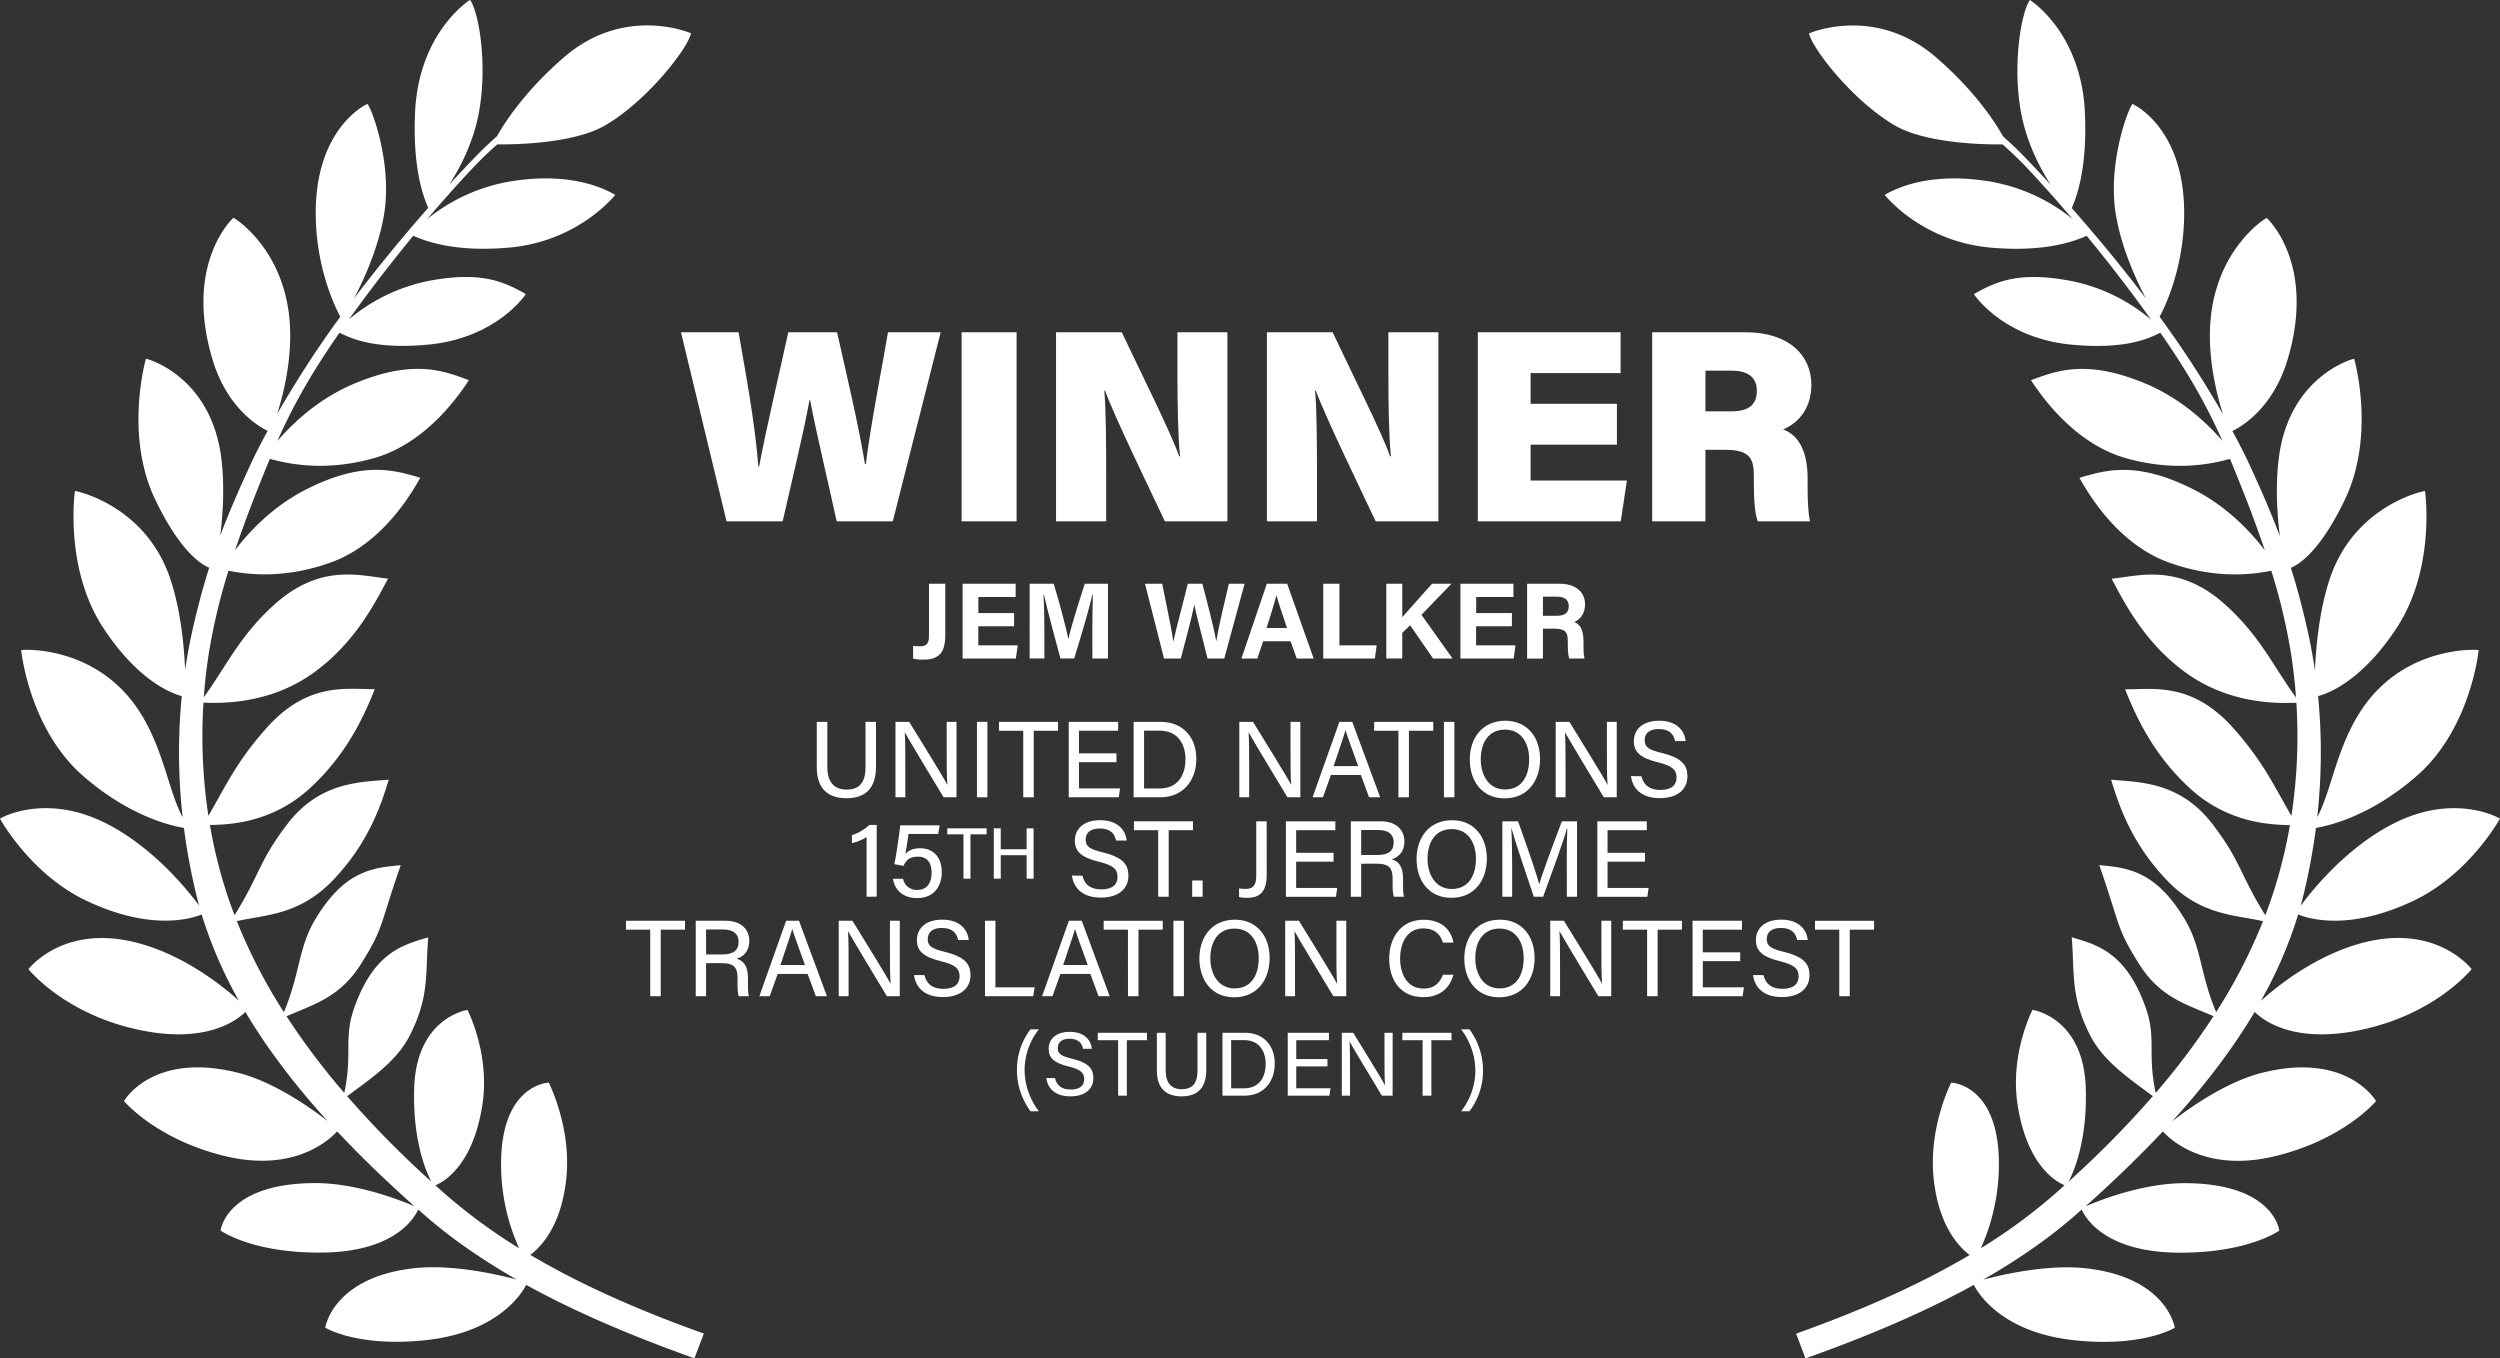 <svg id="svg2" xmlns="http://www.w3.org/2000/svg" viewBox="0 0 1475.4 801.7"><rect x="0" y="0" width="1475.4" height="801.7" fill="#333333" stroke="none"/><defs><style>.cls-1{fill:#fff;}</style></defs><path class="cls-1" d="M334.39,694.85C337.3,664.94,324,639,324,638.94s-29,.81-28.14,50.14a120.22,120.22,0,0,0,10.61,47.57,325.31,325.31,0,0,1-43.8-32.14q-2.81-2.47-5.59-5c4.36-1.77,22.33-11.18,27.81-48.11C289.31,621.67,276,596,276,596h0s-30,4.33-31.43,45.84c-1,30.77,6.79,49.17,10.09,55.51A594.76,594.76,0,0,1,205,646.94c12.83-9.67,28.75-20,36.71-35.38,12-23.28,9.37-36.9,11.14-58.38-15.35,4.5-31.9,9-43.47,41-6.72,18.57-1,27-6.08,50.82a423.42,423.42,0,0,1-34.08-45.23c14.26-6.49,31-10.45,43.65-30.43,14-22.17,11-22.34,23.75-58.74-15.93,1.5-33,2.76-50.47,32-10.08,16.88-8.84,31.86-18.5,54.73a319.89,319.89,0,0,1-27.77-53.71c15.79-3.77,36.68-3.1,56.83-24.27,20.67-21.72,28-43.29,32.83-59.24-15.92,1.5-40.42.81-59.81,26.17-17,22.25-15.93,29.27-31.19,53.84-2.05-5.37-4-10.8-5.68-16.3A290,290,0,0,1,124,486.87c10.65-.21,36.06-.87,58.6-21.33,22.2-20.15,32.55-43.35,38.69-58.85-16,.22-39.16-4.62-63.6,22.65-17.95,20-24.42,34.7-34.58,52.12a312.06,312.06,0,0,1-2.92-66.78c9.37.25,38.56,1.44,65-17.66,24.31-17.54,36.08-40.83,43.92-55.55-15.92-1.57-39.38-9.34-66.72,15-20.91,18.65-29.08,37.38-42,55q.93-12.66,2.85-25.22a349.07,349.07,0,0,1,11.72-49.44c9.48,1.86,31.83,5.46,60.59-4.95,31-11.21,48.35-42.42,52.61-49.91-15.35-4.51-33.7-10.21-67.41,6.9-20,10.15-34,25.41-41.89,35.82,6.21-18.5,13.38-36.59,20.52-53.9,8.9,2.45,31.31,8.12,61.47-.41,31.71-9,51.27-38.86,56-46-15-5.6-32.88-12.6-67.73,2.06-21.46,9-36.87,24-45.31,33.84,10.56-23.85,22.58-43.72,36.67-63.91,6.21,3,19.79,10,52.08,7.05,40.86-3.77,57.89-29.83,57.89-29.83-13.82-8-27.26-13.1-55.27-8.18a104.66,104.66,0,0,0-49.12,23.09c12-16.77,24.74-33.3,37.95-49.33,6.75,2.91,24.27,9.94,57,6.92,40.87-3.76,62.19-31.08,62.19-31.08-13.82-8-35.34-12.61-63.35-7.68a106,106,0,0,0-47.6,21.95q13.26-15.61,27.15-30.41c4.41-4.68,9.2-9.25,14.2-13.66,9.67.11,44.82-.28,63.65-11.21C381.9,59.67,406,28.69,407.93,19.64c0,0-38.71-17-74.8,14-22.08,19-34.55,37.49-39.61,46.65-4.77,4.24-9.38,8.61-13.7,13.12q-7.29,7.59-14.54,15.5c6.72-10.46,14.43-25.49,17.56-43,5-28,0-58.39-5.31-66,0,0-30.25,18.79-32.45,66.33-1.51,32.63,4.8,49.7,7.75,56.42C237.59,140,222.78,158,209,176.2c6.12-11.67,14.49-30.19,17.74-49.41,5.05-29.91-7.08-62.49-9.79-65.48,0,0-31.65,13.91-30.47,67.3.68,30.38,11.25,52.29,14.49,58.32-1.09,1.48-2.19,3-3.26,4.45a627.07,627.07,0,0,0-34,52.88c3.71-11.71,8.59-31.48,7.53-52-2.33-44.77-32.67-63.68-33.39-63.71,0,0-29.25,26.38-12.45,83.15,8.54,28.86,26.94,39.78,32.68,42.57-3.9,7.14-7.42,14-10.34,20.37-7,15.16-12.7,28.3-17.65,41.51,1.58-12.56,2.7-29.51.6-46-6.15-48.3-43.73-58.52-44.45-58.45,0,0-12.88,44.73,5.44,83,14.25,29.76,26.39,38,31.89,40.32-3.38,10.68-6.45,22-9.43,35q-2.89,12.59-4.75,25.25c-.65-14.5-2.74-36.36-9.12-54.72C85.4,298,45,289.62,44.34,289.79c0,0-6.54,45.52,16.85,80.95,20.41,30.92,39.88,38.37,46.2,40.05a343.39,343.39,0,0,0,.52,71.47c-8.35-15.06-11.42-42-26.93-64.52-25.57-37.11-67.73-34.42-68.36-34.07,0,0,4.51,46.23,36.48,74.18,26.2,22.9,50,29.11,59.56,30.76a367.34,367.34,0,0,0,7.26,39.22q.8,3.3,1.7,6.59C110,524.12,89.12,498.64,61,485.07,26.17,468.29.75,482.58.12,483.14c0,0,17.87,32.67,50.76,48.32,38,18.1,62,10.79,68.26,8.21a255.39,255.39,0,0,0,22,50.92c-9.24-8.36-30-25.09-55.88-33-46.07-14.16-67.73,13.63-68.36,14.33,0,0,18.88,23.76,58.27,34.18,44.52,11.77,64.56-3.74,69.76-8.91,13.58,22.87,30.28,44.33,48.53,64.4-10.41-8.09-31.91-23.24-52.89-28.5C90,620.4,73.31,649.78,73.31,649.78s18.77,22.52,59.27,32.41c41.57,10.15,62.42-10,66.51-14.5,14.61,15.59,30.08,30.32,45.63,44.2-8.07-3.5-34.22-13.88-59.24-13.69-52.06.38-55.18,28-55.18,28s18.84,13.59,60.54,13c42.9-.57,54.17-21,56.1-25.42l3.11,2.75c16.61,14.6,35.33,27.35,55,38.59-12-3.18-38.77-9.24-61.2-6.6-47.42,5.56-51.79,35-51.79,35s19,11.81,59.82,7.32c41.52-4.57,55.77-26.8,58.8-32.56,32.45,17.91,67.19,31.87,99.28,43.35l5.53-14.63c-34.24-12.24-69.81-27.14-102.42-46.43C319.2,736.08,331.6,723.48,334.39,694.85Z" transform="translate(-0.12 0.01)"/><polygon class="cls-1" points="323.88 638.95 323.88 638.95 323.88 638.95 323.88 638.95"/><path class="cls-1" d="M1390.41,557.55c-26,8-46.76,24.77-56,33.11a255.06,255.06,0,0,0,22-51c6.24,2.57,30.2,10,68.3-8.19,32.89-15.66,50.77-48.33,50.77-48.33-.63-.56-26-14.84-60.86,1.93-28.23,13.61-49.12,39.19-56.71,49.43.61-2.21,1.18-4.44,1.72-6.67a367.06,367.06,0,0,0,7.26-39.23c9.53-1.64,33.36-7.85,59.56-30.75,32-28,36.48-74.18,36.48-74.18-.63-.35-42.79-3-68.36,34.07-15.51,22.52-18.58,49.46-26.93,64.52a343.29,343.29,0,0,0,.52-71.46c6.25-1.64,25.78-9,46.26-40.06,23.39-35.43,16.85-80.95,16.85-80.95-.7-.17-41.06,8.19-55.84,50.76-6.43,18.5-8.5,40.55-9.13,55.05q-1.89-12.83-4.8-25.58c-3-12.94-6-24.26-9.42-34.94,5.48-2.27,17.65-10.5,31.93-40.34,18.33-38.3,5.44-83,5.44-83-.72-.07-38.3,10.15-44.45,58.45-2.11,16.6-1,33.65.63,46.24-5-13.29-10.71-26.48-17.73-41.72-2.92-6.32-6.43-13.22-10.32-20.35,5.68-2.75,24.16-13.65,32.72-42.59,16.8-56.77-12.45-83.15-12.45-83.15-.72,0-31.06,18.94-33.39,63.71-1.07,20.62,3.89,40.51,7.61,52.2a624.62,624.62,0,0,0-34.18-53.12q-1.62-2.24-3.27-4.47c3.25-6,13.8-27.95,14.48-58.3,1.18-53.39-30.47-67.3-30.47-67.3-2.71,3-14.84,35.57-9.79,65.48,3.24,19.17,11.58,37.65,17.7,49.33C1252.77,158,1238,140,1222.78,122.77c3-6.7,9.27-23.77,7.76-56.45C1228.34,18.79,1198.09,0,1198.09,0c-5.27,7.6-10.31,38-5.31,66,3.14,17.53,10.89,32.61,17.63,43.06-4.86-5.29-9.74-10.51-14.63-15.6-4.29-4.46-8.85-8.8-13.57-13-5-9.12-17.51-27.72-39.68-46.77-36.09-31-74.8-14-74.8-14,1.9,9.05,26,40,50.62,54.31,18.81,10.92,53.93,11.32,63.62,11.21,5,4.41,9.8,9,14.21,13.66,9.23,9.81,18.27,20,27.09,30.35a105.91,105.91,0,0,0-47.52-21.89c-28-4.93-49.53-.37-63.35,7.68,0,0,21.32,27.32,62.19,31.08,32.73,3,50.25-4,57-6.91,13.25,16.07,26,32.65,38,49.46a104.6,104.6,0,0,0-49.28-23.23c-28-4.92-41.45.13-55.27,8.18,0,0,17,26.06,57.89,29.83,32.38,3,46-4.06,52.12-7.07,14.09,20.18,26.11,40,36.67,63.86-8.46-9.82-23.84-24.76-45.26-33.77-34.85-14.66-52.74-7.66-67.73-2.06,4.78,7.16,24.34,37,56,46,30.14,8.52,52.53,2.87,61.45.42,7.15,17.34,14.33,35.46,20.55,54-7.89-10.41-21.9-25.73-42-35.92-33.71-17.11-52.06-11.41-67.4-6.9,4.25,7.49,21.62,38.7,52.61,49.91,28.79,10.43,51.16,6.8,60.62,4.94a349.72,349.72,0,0,1,11.72,49.44q1.93,12.6,2.86,25.32c-13-17.6-21.15-36.37-42.1-55.05-27.34-24.37-50.8-16.6-66.71-15,7.83,14.72,19.6,38,43.92,55.55,26.54,19.14,55.8,17.91,65.1,17.66a312.34,312.34,0,0,1-2.92,66.74c-10.15-17.4-16.62-32.05-34.56-52.08-24.44-27.27-47.61-22.43-63.6-22.65,6.14,15.5,16.49,38.7,38.69,58.85,22.52,20.44,47.9,21.12,58.58,21.33a288.19,288.19,0,0,1-8.86,36.9c-1.71,5.51-3.62,10.94-5.67,16.31-15.26-24.57-14.18-31.59-31.2-53.84-19.39-25.36-43.89-24.67-59.81-26.17,4.88,15.95,12.16,37.52,32.84,59.24,20.15,21.17,41,20.5,56.82,24.27A319.1,319.1,0,0,1,1308,597.29c-9.66-22.87-8.42-37.85-18.5-54.73-17.44-29.22-34.54-30.48-50.47-32,12.71,36.4,9.76,36.57,23.75,58.74,12.6,20,29.39,23.94,43.65,30.43A424.8,424.8,0,0,1,1272.33,645c-5.1-23.9.63-32.28-6.09-50.87-11.57-32-28.12-36.48-43.47-41,1.77,21.48-.9,35.1,11.14,58.38,8,15.4,23.91,25.73,36.74,35.4a591.55,591.55,0,0,1-49.71,50.41c3.31-6.34,11.13-24.74,10.1-55.52-1.39-41.51-31.42-45.84-31.42-45.84h0s-13.3,25.66-8.88,55.41c5.48,36.94,23.46,46.35,27.82,48.11q-2.79,2.51-5.6,5a325,325,0,0,1-43.83,32.17,120.31,120.31,0,0,0,10.63-47.59c.86-49.35-28.14-50.14-28.14-50.14h0s-13.31,26-10.4,55.91c2.79,28.65,15.21,41.25,21.32,45.8-32.6,19.29-68.17,34.18-102.42,46.43l5.5,14.62c32.11-11.48,66.87-25.45,99.34-43.38,3,5.71,17.22,28,58.82,32.59,40.8,4.49,59.82-7.32,59.82-7.32s-4.37-29.44-51.78-35c-22.54-2.65-49.48,3.47-61.36,6.64,19.7-11.25,38.45-24,55.08-38.63l3.11-2.74c1.94,4.41,13.21,24.84,56.09,25.41,41.7.56,60.54-13,60.54-13s-3.12-27.66-55.18-28c-25-.19-51.12,10.18-59.22,13.68,15.56-13.89,31-28.63,45.67-44.23,4,4.46,24.84,24.73,66.54,14.54,40.5-9.89,59.28-32.41,59.28-32.41s-16.73-29.38-67.23-16.73c-21.18,5.31-42.86,20.69-53.16,28.72,18.33-20.14,35.11-41.68,48.74-64.64,5.16,5.14,25.19,20.72,69.78,8.93,39.39-10.42,58.27-34.18,58.27-34.18C1458.14,571.18,1436.48,543.39,1390.41,557.55Z" transform="translate(-0.12 0.01)"/><path class="cls-1" d="M428.9,307.67,402,196.07H436c7.73,43.24,10.32,61.76,11.62,79.2h.49c4.59-24.09,11.51-53,17.23-79.2h28.78c5,22.47,12.59,54,16.48,77.85h.49c2.81-23.29,10.27-60.73,13.08-77.85h31.1L527,307.67h-33.1c-5-23.23-11.56-49.87-15.67-71.48h-.37c-3.89,21.07-11,49.93-15.84,71.48Z" transform="translate(-0.12 0.01)"/><path class="cls-1" d="M600.07,196.07v111.6H567.62V196.07Z" transform="translate(-0.12 0.01)"/><path class="cls-1" d="M623.36,307.67V196.07h38.77C674,221.19,691.32,255.61,696,269.28h.54C695.31,257.72,695,238,695,220.18V196.07h29.48v111.6H687.59c-9.56-20.26-30.1-62.57-35.34-77.2h-.43c1,10.42,1.13,32.14,1.13,51.8v25.4Z" transform="translate(-0.12 0.01)"/><path class="cls-1" d="M747.81,307.67V196.07h38.77c11.84,25.12,29.19,59.54,33.89,73.21H821c-1.24-11.56-1.51-31.28-1.51-49.1V196.07H849v111.6H812c-9.56-20.26-30.1-62.57-35.34-77.2h-.43c1,10.42,1.13,32.14,1.13,51.8v25.4Z" transform="translate(-0.12 0.01)"/><path class="cls-1" d="M954.36,262.4H903.42v21.18h56.83l-3.62,24.09H872.27V196.07h84.25v24.09h-53.1v18.15h50.94Z" transform="translate(-0.12 0.01)"/><path class="cls-1" d="M1006.59,265.43v42.24H975.17V196.07h55c26.19,0,38.94,14.05,38.94,30.9,0,15.39-9,23.28-16.69,26.47,6.91,2.43,14.48,9.77,14.48,28.73v4.7c0,7,.21,15.94,1.46,20.8h-30.83c-1.89-4.81-2.38-12.91-2.38-24.42v-2.8c0-9.73-2.32-15-16.91-15Zm0-22.69h15.35c11,0,15-4.53,15-12.1s-4.76-11.89-14.81-11.89h-15.51Z" transform="translate(-0.12 0.01)"/><path class="cls-1" d="M488.38,426v26.77c0,10.39,5.68,13.21,11.32,13.21,6.59,0,11.21-3.06,11.21-13.21V426h6.19v26.45c0,14.5-8.05,18.63-17.53,18.63s-17.42-4.45-17.42-18.23V426Z" transform="translate(-0.12 0.01)"/><path class="cls-1" d="M528.59,470.52V426h8.1c6.33,10.38,20,32.24,22.44,37.08h.09c-.44-5.64-.4-12.71-.4-20V426h5.8v44.52H557c-5.81-9.6-20.09-33.21-22.84-38.22h-.09c.32,5,.33,12.65.33,20.68v17.54Z" transform="translate(-0.12 0.01)"/><path class="cls-1" d="M582.84,426v44.52h-6.16V426Z" transform="translate(-0.12 0.01)"/><path class="cls-1" d="M604,431.25H589.68V426h34.85v5.25H610.19v39.27H604Z" transform="translate(-0.12 0.01)"/><path class="cls-1" d="M659,449.82H636.88v15.45h24.26l-.79,5.25h-29.5V426H660v5.25H636.88v13.32H659Z" transform="translate(-0.12 0.01)"/><path class="cls-1" d="M669.14,426h16c12.54,0,21,8.53,21,21.8s-8.25,22.72-21.22,22.72H669.14Zm6.16,39.32h9.2c10.34,0,15.24-7.43,15.24-17.4,0-8.69-4.47-16.72-15.22-16.72H675.3Z" transform="translate(-0.12 0.01)"/><path class="cls-1" d="M731.51,470.52V426h8.09c6.33,10.38,20,32.24,22.44,37.08h.09c-.43-5.64-.39-12.71-.39-20V426h5.79v44.52h-7.61c-5.81-9.6-20.08-33.21-22.83-38.22H737c.32,5,.33,12.65.33,20.68v17.54Z" transform="translate(-0.12 0.01)"/><path class="cls-1" d="M785.57,457.37l-4.7,13.15h-6.12L790.56,426h7.6l16.48,44.52h-6.55l-4.85-13.15Zm16.11-5.25c-4.17-11.54-6.48-17.74-7.45-21.18h-.06c-1.09,3.82-3.67,11.31-7,21.18Z" transform="translate(-0.12 0.01)"/><path class="cls-1" d="M825.42,431.25H811.1V426H846v5.25H831.61v39.27h-6.19Z" transform="translate(-0.12 0.01)"/><path class="cls-1" d="M858.43,426v44.52h-6.16V426Z" transform="translate(-0.12 0.01)"/><path class="cls-1" d="M909,448c0,12.26-6.9,23.15-21,23.15-13.16,0-20.47-10.13-20.47-22.9s7.5-22.9,21-22.9C901.17,425.36,909,434.75,909,448Zm-35,.06c0,9.55,4.85,17.86,14.31,17.86,10.21,0,14.26-8.43,14.26-17.83s-4.59-17.52-14.26-17.52C878.4,430.58,874,438.62,874,448.07Z" transform="translate(-0.12 0.01)"/><path class="cls-1" d="M918.22,470.52V426h8.1c6.33,10.38,20,32.24,22.44,37.08h.09c-.44-5.64-.4-12.71-.4-20V426h5.8v44.52h-7.62c-5.8-9.6-20.08-33.21-22.83-38.22h-.09c.32,5,.33,12.65.33,20.68v17.54Z" transform="translate(-0.12 0.01)"/><path class="cls-1" d="M968.84,458.08c1.2,5.28,4.82,8.1,11.18,8.1,6.82,0,9.53-3.17,9.53-7.31,0-4.41-2.19-6.85-11-9-10.6-2.57-14.2-6.22-14.2-12.46,0-6.69,4.94-12.07,14.92-12.07,10.68,0,15.07,6.14,15.67,12h-6.26c-.77-3.87-3.19-7.11-9.63-7.11-5.32,0-8.31,2.39-8.31,6.56s2.47,5.72,10.23,7.6c12.71,3.09,15,8,15,13.77,0,7.25-5.38,12.87-16.32,12.87-11.21,0-16.1-6.08-17-13Z" transform="translate(-0.12 0.01)"/><path class="cls-1" d="M511.54,529.21V494a27.41,27.41,0,0,1-8.65,3.56v-4.71a25.74,25.74,0,0,0,10.23-6h4.4v42.32Z" transform="translate(-0.12 0.01)"/><path class="cls-1" d="M553.84,492.14H536.27c-.37,3.32-1.4,9.53-1.81,11.76,1.77-1.94,4.5-3.31,8.74-3.31,7.75,0,12.71,5.4,12.71,14,0,8.21-4.33,15.41-14.61,15.41-7.58,0-13.08-4.17-14.17-11.36h5.94a8.13,8.13,0,0,0,8.42,6.54c5.63,0,8.41-4,8.41-10.15,0-5.37-2.21-9.46-8-9.46-5,0-7.08,2.1-8.53,5.42l-5.45-1c1.24-5.51,2.86-17.57,3.49-22.92h23.24Z" transform="translate(-0.12 0.01)"/><path class="cls-1" d="M568.72,492.36h-9.55v-3.51h23.24v3.51h-9.56v26.18h-4.13Z" transform="translate(-0.12 0.01)"/><path class="cls-1" d="M586.62,488.85h4.1v12.34H606V488.85h4.1v29.69H606V504.69H590.72v13.85h-4.1Z" transform="translate(-0.12 0.01)"/><path class="cls-1" d="M638.94,516.78c1.2,5.27,4.82,8.1,11.18,8.1,6.82,0,9.53-3.18,9.53-7.32,0-4.41-2.19-6.84-11-9-10.6-2.57-14.2-6.21-14.2-12.45,0-6.7,4.94-12.08,14.92-12.08,10.68,0,15.07,6.15,15.67,12h-6.26c-.77-3.88-3.19-7.11-9.63-7.11-5.32,0-8.31,2.38-8.31,6.55s2.47,5.73,10.23,7.6c12.71,3.09,15,8,15,13.78,0,7.24-5.37,12.86-16.32,12.86-11.21,0-16.1-6.08-17-13Z" transform="translate(-0.12 0.01)"/><path class="cls-1" d="M683.64,489.94H669.32v-5.25h34.85v5.25H689.84v39.27h-6.2Z" transform="translate(-0.12 0.01)"/><path class="cls-1" d="M703.71,529.21v-9.58h6.15v9.58Z" transform="translate(-0.12 0.01)"/><path class="cls-1" d="M747.67,516.13c0,10.07-3.92,13.72-11.52,13.72a22.16,22.16,0,0,1-4.79-.46v-5.11a26.91,26.91,0,0,0,4.14.3c5.3,0,6-3.9,6-8.21V484.69h6.16Z" transform="translate(-0.12 0.01)"/><path class="cls-1" d="M787.14,508.51H765.06V524h24.26l-.79,5.25H759V484.69H788.2v5.25H765.06v13.32h22.08Z" transform="translate(-0.12 0.01)"/><path class="cls-1" d="M803.42,509.72v19.49h-6.1V484.69h17.55c9.18,0,14.08,5,14.08,11.93,0,5.8-3.32,9.29-7.51,10.48,3.53,1,6.71,3.65,6.71,11.39v1.93c0,3.06-.13,6.91.6,8.79h-6c-.81-1.92-.77-5.38-.77-9.6v-.92c0-6.24-1.75-9-9.68-9Zm0-5.15H813c6.7,0,9.62-2.52,9.62-7.43,0-4.66-3-7.3-9-7.3h-10.2Z" transform="translate(-0.12 0.01)"/><path class="cls-1" d="M877.59,506.71c0,12.25-6.9,23.14-21,23.14-13.16,0-20.47-10.13-20.47-22.9s7.5-22.9,21-22.9C869.72,484.05,877.59,493.45,877.59,506.71Zm-35,.05c0,9.56,4.85,17.87,14.31,17.87,10.22,0,14.26-8.43,14.26-17.83s-4.59-17.52-14.26-17.52C847,489.28,842.59,497.32,842.59,506.76Z" transform="translate(-0.12 0.01)"/><path class="cls-1" d="M924.77,510.39c0-8.22.09-16.63.29-21.34h-.25c-1.91,7.35-8.93,26.16-14,40.16h-5.49c-3.82-11.45-11.08-32.56-13.08-40.25h-.2c.34,5.15.49,15,.49,22.62v17.63h-5.78V484.69H896c4.95,13.67,11,31.28,12.48,37h.11c1.05-4.39,8.19-23.69,13.31-37h8.92v44.52h-6Z" transform="translate(-0.12 0.01)"/><path class="cls-1" d="M970.91,508.51H948.83V524h24.26l-.79,5.25H942.8V484.69H972v5.25H948.83v13.32h22.08Z" transform="translate(-0.12 0.01)"/><path class="cls-1" d="M383.86,548.64H369.54v-5.25h34.85v5.25H390.06v39.27h-6.2Z" transform="translate(-0.12 0.01)"/><path class="cls-1" d="M416.81,568.42v19.49h-6.1V543.39h17.55c9.18,0,14.08,5,14.08,11.93,0,5.8-3.31,9.29-7.51,10.47,3.54,1,6.71,3.65,6.71,11.4v1.93c0,3.06-.13,6.91.6,8.79h-6c-.81-1.92-.76-5.38-.76-9.6v-.93c0-6.24-1.76-9-9.69-9Zm0-5.15h9.57c6.7,0,9.63-2.52,9.63-7.44,0-4.65-3-7.29-9-7.29H416.81Z" transform="translate(-0.12 0.01)"/><path class="cls-1" d="M459.08,574.76l-4.7,13.15h-6.12l15.81-44.52h7.59l16.49,44.52H481.6l-4.86-13.15Zm16.11-5.25c-4.17-11.54-6.48-17.74-7.45-21.18h-.06c-1.09,3.82-3.67,11.31-7,21.18Z" transform="translate(-0.12 0.01)"/><path class="cls-1" d="M495.11,587.91V543.39h8.09c6.33,10.38,20,32.24,22.44,37.08h.09c-.43-5.64-.4-12.71-.4-20v-17.1h5.8v44.52h-7.61c-5.81-9.6-20.08-33.21-22.83-38.22h-.09c.32,5,.33,12.65.33,20.68v17.54Z" transform="translate(-0.12 0.01)"/><path class="cls-1" d="M545.73,575.47c1.19,5.28,4.81,8.1,11.17,8.1,6.83,0,9.54-3.17,9.54-7.31,0-4.41-2.19-6.85-11-9-10.6-2.57-14.2-6.22-14.2-12.46,0-6.69,4.94-12.07,14.92-12.07,10.69,0,15.07,6.14,15.67,12h-6.26c-.77-3.87-3.18-7.11-9.63-7.11-5.31,0-8.31,2.39-8.31,6.56s2.47,5.72,10.23,7.6c12.71,3.09,15,8,15,13.77,0,7.25-5.37,12.87-16.32,12.87-11.2,0-16.1-6.08-17-13Z" transform="translate(-0.12 0.01)"/><path class="cls-1" d="M581.42,543.39h6.16v39.27h23.15l-.84,5.25H581.42Z" transform="translate(-0.12 0.01)"/><path class="cls-1" d="M625.94,574.76l-4.69,13.15h-6.12l15.8-44.52h7.6L655,587.91h-6.55l-4.85-13.15Zm16.12-5.25c-4.17-11.54-6.49-17.74-7.46-21.18h-.06c-1.09,3.82-3.67,11.31-7,21.18Z" transform="translate(-0.12 0.01)"/><path class="cls-1" d="M665.79,548.64H651.47v-5.25h34.85v5.25H672v39.27h-6.19Z" transform="translate(-0.12 0.01)"/><path class="cls-1" d="M698.8,543.39v44.52h-6.16V543.39Z" transform="translate(-0.12 0.01)"/><path class="cls-1" d="M749.41,565.4c0,12.26-6.9,23.15-21,23.15-13.16,0-20.47-10.13-20.47-22.9s7.5-22.9,21-22.9C741.54,542.75,749.41,552.14,749.41,565.4Zm-35,.06c0,9.55,4.84,17.86,14.3,17.86,10.22,0,14.26-8.42,14.26-17.83S738.4,548,728.72,548C718.77,548,714.42,556,714.42,565.46Z" transform="translate(-0.12 0.01)"/><path class="cls-1" d="M758.59,587.91V543.39h8.1c6.33,10.38,20,32.24,22.44,37.08h.09c-.44-5.64-.4-12.71-.4-20v-17.1h5.8v44.52H787c-5.81-9.6-20.09-33.21-22.84-38.22h-.09c.32,5,.33,12.65.33,20.68v17.54Z" transform="translate(-0.12 0.01)"/><path class="cls-1" d="M857.86,575.21c-2,7.61-7.63,13.26-17.81,13.26-13.37,0-20.08-10.09-20.08-22.68,0-12.1,6.73-23,20.32-23,10.59,0,16.29,6,17.59,13.49h-6.16c-1.55-4.75-4.7-8.39-11.67-8.39-9.69,0-13.64,8.8-13.64,17.75,0,8.65,3.73,17.77,13.89,17.77,6.83,0,9.77-4,11.38-8.16Z" transform="translate(-0.12 0.01)"/><path class="cls-1" d="M905.78,565.4c0,12.26-6.91,23.15-21,23.15-13.17,0-20.48-10.13-20.48-22.9s7.51-22.9,21-22.9C897.91,542.75,905.78,552.14,905.78,565.4Zm-35,.06c0,9.55,4.85,17.86,14.3,17.86,10.22,0,14.26-8.42,14.26-17.83S894.76,548,885.09,548C875.14,548,870.78,556,870.78,565.46Z" transform="translate(-0.12 0.01)"/><path class="cls-1" d="M915,587.91V543.39h8.09c6.33,10.38,20,32.24,22.44,37.08h.09c-.43-5.64-.4-12.71-.4-20v-17.1H951v44.52h-7.61c-5.81-9.6-20.08-33.21-22.83-38.22h-.09c.32,5,.33,12.65.33,20.68v17.54Z" transform="translate(-0.12 0.01)"/><path class="cls-1" d="M972.18,548.64H957.86v-5.25h34.85v5.25H978.37v39.27h-6.19Z" transform="translate(-0.12 0.01)"/><path class="cls-1" d="M1027.14,567.21h-22.08v15.45h24.26l-.79,5.25H999V543.39h29.17v5.25h-23.14V562h22.08Z" transform="translate(-0.12 0.01)"/><path class="cls-1" d="M1040.88,575.47c1.19,5.28,4.81,8.1,11.17,8.1,6.82,0,9.54-3.17,9.54-7.31,0-4.41-2.19-6.85-11-9-10.6-2.57-14.2-6.22-14.2-12.46,0-6.69,4.94-12.07,14.92-12.07,10.68,0,15.07,6.14,15.67,12h-6.26c-.77-3.87-3.18-7.11-9.63-7.11-5.31,0-8.31,2.39-8.31,6.56s2.47,5.72,10.23,7.6c12.71,3.09,15,8,15,13.77,0,7.25-5.37,12.87-16.32,12.87-11.2,0-16.1-6.08-17-13Z" transform="translate(-0.12 0.01)"/><path class="cls-1" d="M1085.58,548.64h-14.33v-5.25h34.86v5.25h-14.34v39.27h-6.19Z" transform="translate(-0.12 0.01)"/><path class="cls-1" d="M613.22,607.45a39,39,0,0,0-8.43,23.88,40.41,40.41,0,0,0,8.43,24.47h-4.93a40.86,40.86,0,0,1-8-24.53,39.07,39.07,0,0,1,8-23.82Z" transform="translate(-0.12 0.01)"/><path class="cls-1" d="M622.72,636.24c1,4.4,4,6.75,9.32,6.75,5.68,0,7.94-2.64,7.94-6.1,0-3.67-1.82-5.7-9.19-7.48C622,627.27,619,624.23,619,619c0-5.58,4.12-10.06,12.43-10.06,8.91,0,12.57,5.12,13.07,10h-5.22c-.65-3.23-2.66-5.93-8-5.93-4.43,0-6.93,2-6.93,5.47s2.06,4.77,8.53,6.33c10.6,2.57,12.5,6.68,12.5,11.48,0,6-4.48,10.72-13.61,10.72-9.33,0-13.42-5.07-14.19-10.83Z" transform="translate(-0.12 0.01)"/><path class="cls-1" d="M660,613.88H648V609.5h29v4.38H665.14V646.6H660Z" transform="translate(-0.12 0.01)"/><path class="cls-1" d="M688.06,609.5v22.31c0,8.66,4.73,11,9.43,11,5.49,0,9.34-2.55,9.34-11V609.5H712v22c0,12.08-6.71,15.52-14.62,15.52s-14.52-3.71-14.52-15.19V609.5Z" transform="translate(-0.12 0.01)"/><path class="cls-1" d="M721.57,609.5h13.36c10.45,0,17.51,7.11,17.51,18.17s-6.88,18.93-17.69,18.93H721.57Zm5.13,32.77h7.66c8.63,0,12.71-6.19,12.71-14.5,0-7.24-3.73-13.93-12.69-13.93H726.7Z" transform="translate(-0.12 0.01)"/><path class="cls-1" d="M783.52,629.35h-18.4v12.88h20.22l-.66,4.37H760.09V609.5H784.4v4.38H765.12V625h18.4Z" transform="translate(-0.12 0.01)"/><path class="cls-1" d="M792,646.6V609.5h6.75c5.27,8.65,16.64,26.87,18.7,30.91h.07c-.36-4.7-.32-10.6-.32-16.66V609.5H822v37.1h-6.35c-4.84-8-16.73-27.67-19-31.84h-.07c.26,4.16.27,10.54.27,17.23V646.6Z" transform="translate(-0.12 0.01)"/><path class="cls-1" d="M839.69,613.88H827.75V609.5h29v4.38H844.85V646.6h-5.16Z" transform="translate(-0.12 0.01)"/><path class="cls-1" d="M862.39,655.8a39,39,0,0,0,8.43-23.88,40.44,40.44,0,0,0-8.43-24.47h4.93a40.86,40.86,0,0,1,8,24.53,39.07,39.07,0,0,1-8,23.82Z" transform="translate(-0.12 0.01)"/><path class="cls-1" d="M558,374.49c0,10.16-3.29,14.79-13,14.79a28.87,28.87,0,0,1-6-.55v-7.59a38.36,38.36,0,0,0,4.36.26c4.39,0,5-2.93,5-6.29V344.5H558Z" transform="translate(-0.12 0.01)"/><path class="cls-1" d="M598.58,369.6H577.47v11.22h23.29l-1.13,7.82H568.21V344.5h31.3v7.82h-22v9.46h21.11Z" transform="translate(-0.12 0.01)"/><path class="cls-1" d="M644.78,372.08c0-7.53.12-16,.31-21h-.31c-2.07,9-6.48,23.71-10.72,37.52h-8.12c-3.22-12.08-7.79-28.83-9.72-37.64h-.3c.38,5.18.56,14.26.56,21.83v15.81h-8.7V344.5H622c3.45,11.53,7.3,26,8.63,32.58h.07c1.08-5.8,5.93-21.27,9.61-32.58H654v44.14h-9.2Z" transform="translate(-0.12 0.01)"/><path class="cls-1" d="M687.08,388.64,675.85,344.5H686c4.13,20.28,6,29.28,6.53,34.13h.07c1.68-8.11,5.94-23.47,8.51-34.13h8.58c2.27,8.47,6.73,25.59,8.17,33.67H718c1.47-9.72,5.8-26.81,7.36-33.67h9.27l-12,44.14h-9.89c-2.32-9.78-6.2-24-7.76-31.6h-.06c-1.61,7.86-5.59,22.71-7.94,31.6Z" transform="translate(-0.12 0.01)"/><path class="cls-1" d="M745.59,378.44l-3.45,10.2h-9.38l15-44.14h12l15.64,44.14h-10l-3.63-10.2Zm14.07-7.82c-3.14-9.31-5.13-15.27-6.2-19.23h-.06c-1.09,4.35-3.3,11.27-5.81,19.23Z" transform="translate(-0.12 0.01)"/><path class="cls-1" d="M781.05,344.5h9.54v36.32h22l-1.09,7.82H781.05Z" transform="translate(-0.12 0.01)"/><path class="cls-1" d="M818.25,344.5h9.43v19.7c2.91-3.4,12-13.36,17.58-19.7h11.43L839,362.85l18.38,25.79H845.88L832.34,369l-4.66,4.45v15.16h-9.43Z" transform="translate(-0.12 0.01)"/><path class="cls-1" d="M892.36,369.6H871.25v11.22h23.28l-1.13,7.82H862V344.5h31.3v7.82h-22v9.46h21.11Z" transform="translate(-0.12 0.01)"/><path class="cls-1" d="M910.69,371v17.67h-9.33V344.5h19.4c9.62,0,14.8,5.3,14.8,12.12,0,5.92-3.22,9.13-6.41,10.44,2.19.81,5.48,3.08,5.48,11v2.17c0,3,0,6.35.64,8.42h-9c-.77-1.92-.92-5.22-.92-9.91v-.65c0-4.82-1.22-7.11-8.33-7.11Zm0-7.59h8c5.23,0,7.24-2,7.24-5.68s-2.34-5.6-7-5.6h-8.23Z" transform="translate(-0.12 0.01)"/></svg>